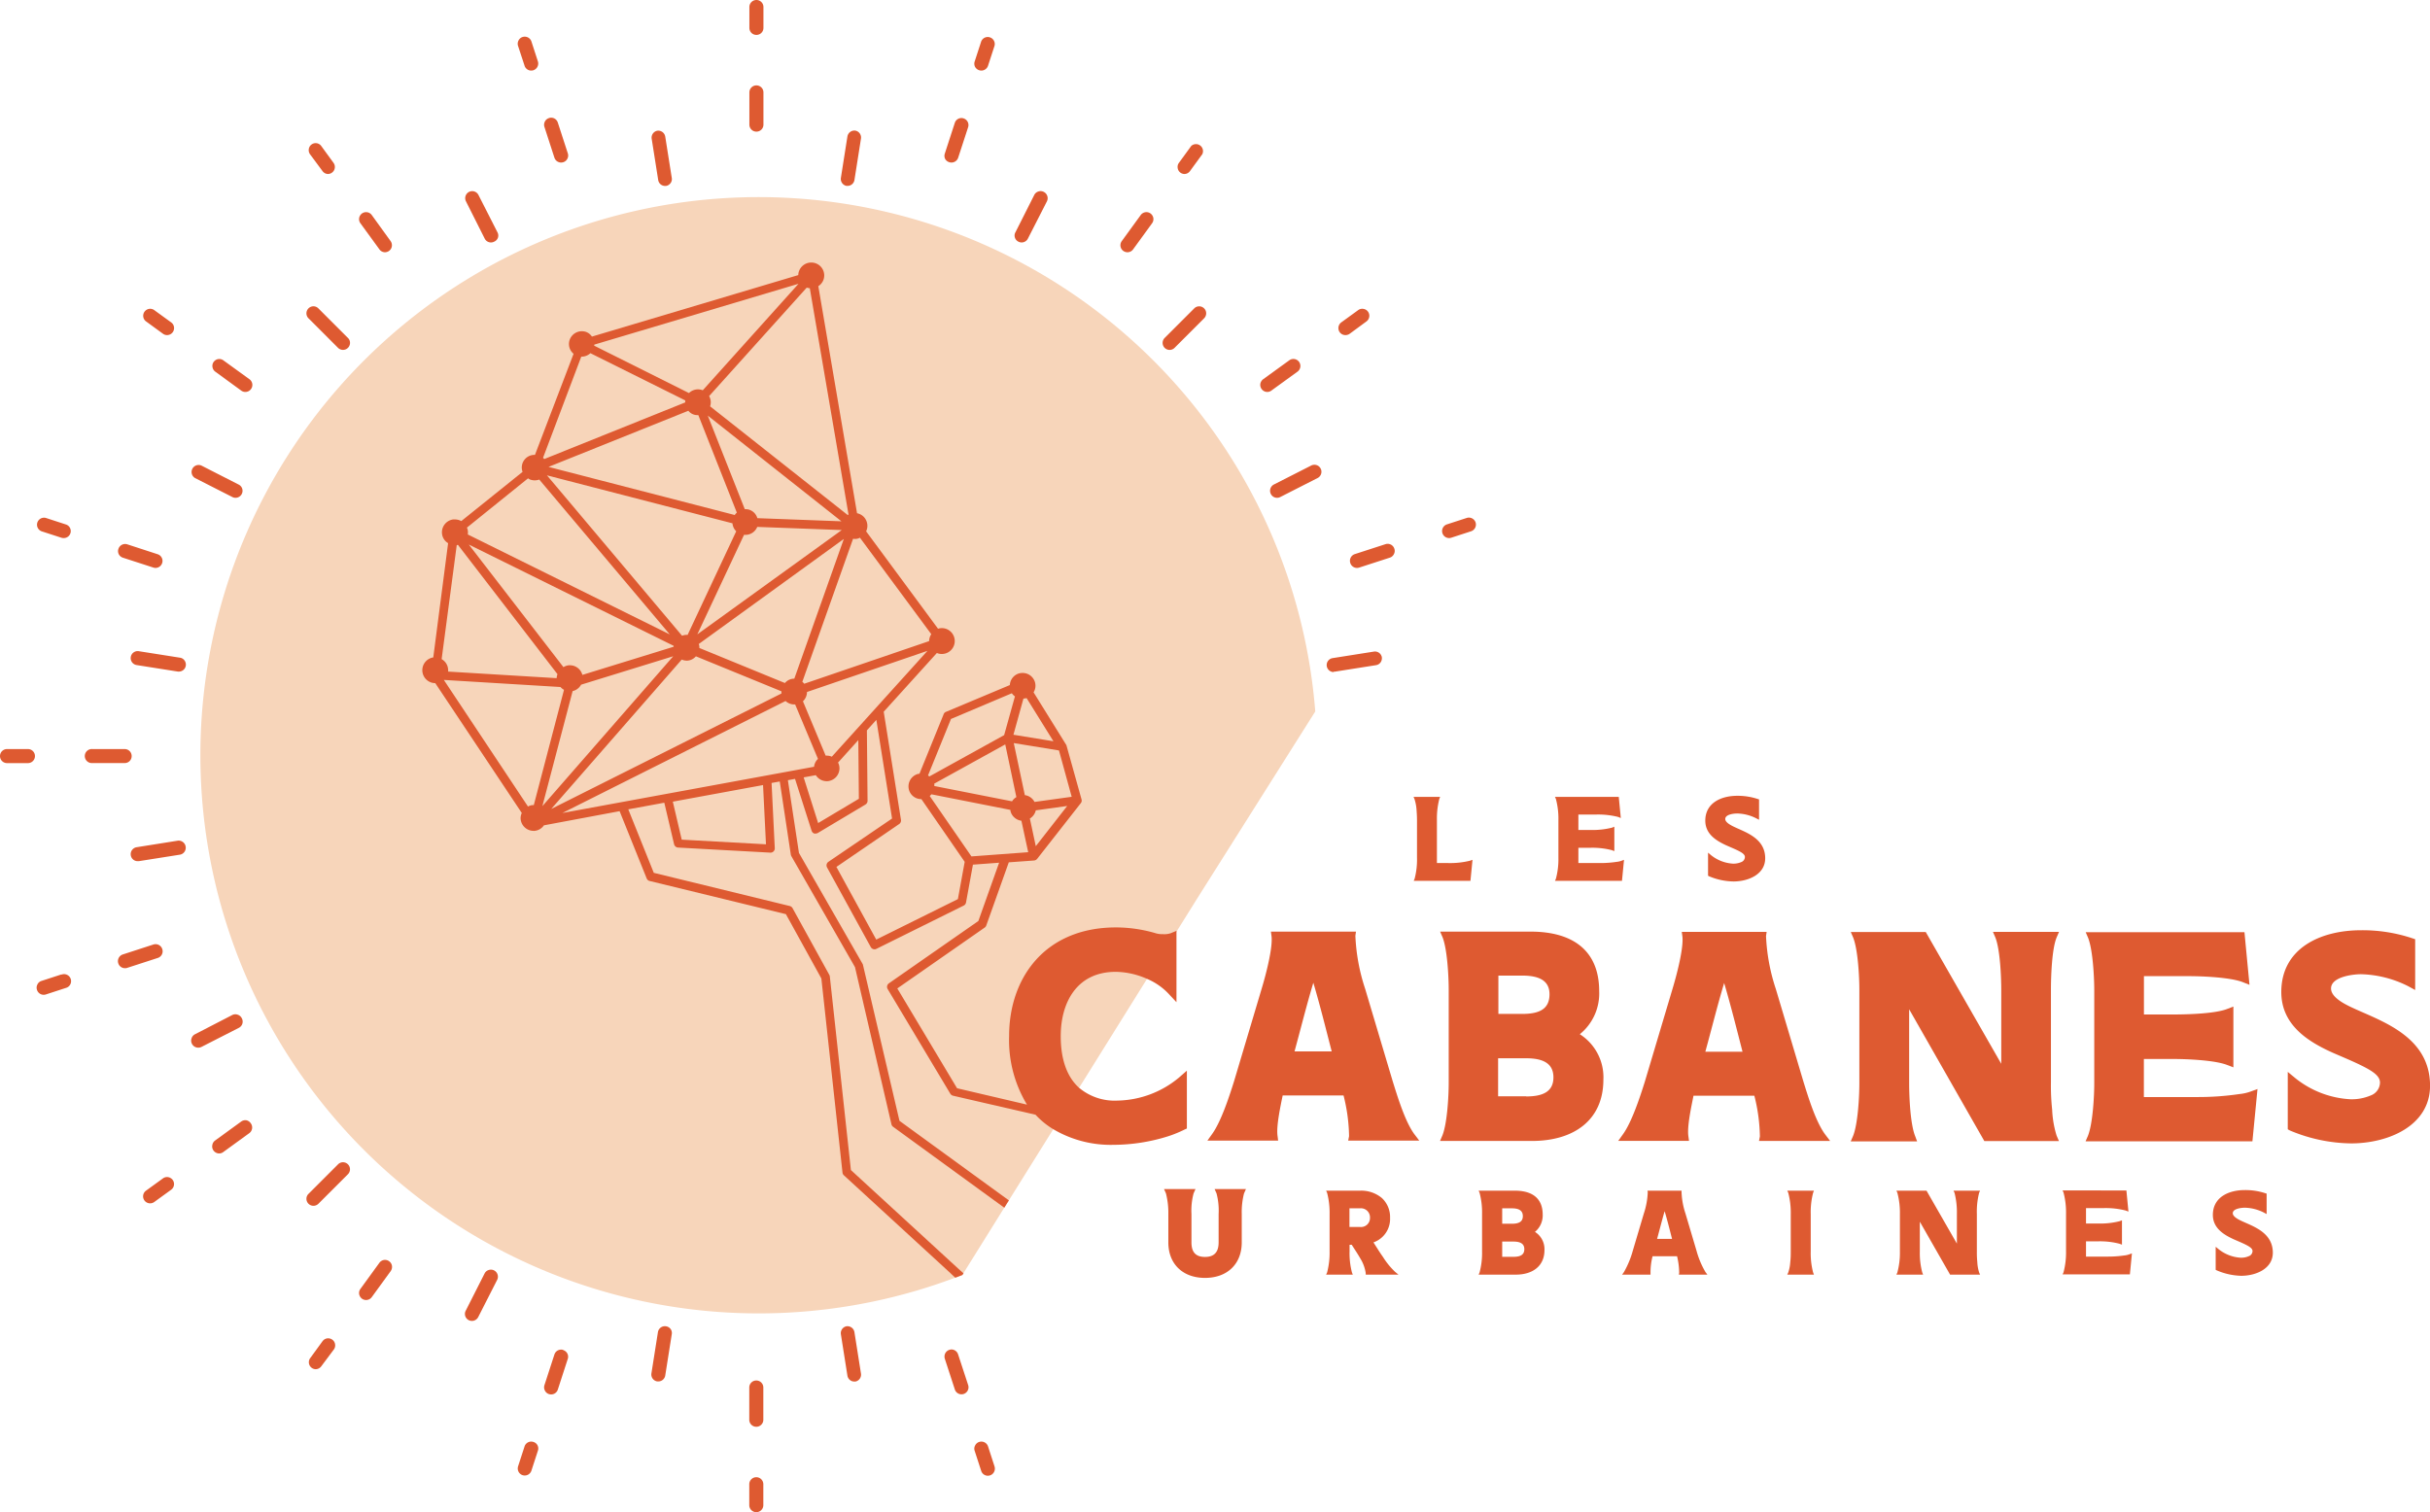 <svg xmlns="http://www.w3.org/2000/svg" viewBox="0 0 439.25 273.42"><defs><style>.cls-1{fill:#f7d5ba;}.cls-2{fill:#de5a31;}</style></defs><g id="Calque_2" data-name="Calque 2"><g id="Calque_1-2" data-name="Calque 1"><path class="cls-1" d="M237.75,128.64l-21.27,33.7-3.78,6.06-5.33,8.54-12.28,19.7-4.74,7.6-7.83,12.55-.19.31-.34.53-.49.79-7.31,11.73-.06.1-.21.3-.55.21c-.24.09-.48.19-.73.27a100.92,100.92,0,1,1,65.11-102.39Z"/><path class="cls-2" d="M255.71,158.88l-.17.39H265.8l.37-3.8-.5.17a15,15,0,0,1-3.93.41h-2v-7.73a14.26,14.26,0,0,1,.43-3.85l.15-.39h-4.81l.17.39a7.91,7.91,0,0,1,.37,1.86c.06.76.09,1.49.09,2v6.74A13.66,13.66,0,0,1,255.71,158.88Z"/><path class="cls-2" d="M281.25,158.88l-.17.39h12.11l.37-3.8-.47.17a3.27,3.27,0,0,1-.84.19,19.72,19.72,0,0,1-3.09.22h-3.85v-2.76h2.16a14.16,14.16,0,0,1,3.89.43l.45.17v-4.41l-.45.18a14.6,14.6,0,0,1-3.89.41h-2.16v-2.79h3.24a14.72,14.72,0,0,1,3.93.43l.5.2-.37-3.82H281.08l.17.38a13.87,13.87,0,0,1,.45,3.85v6.74A13.7,13.7,0,0,1,281.25,158.88Z"/><path class="cls-2" d="M312,152.83c.93.41,1.79.76,2.46,1.12s.95.67.95,1a1,1,0,0,1-.67.93,3.57,3.57,0,0,1-1.47.28,7,7,0,0,1-4-1.55l-.52-.44v4.17l.16.09a11.75,11.75,0,0,0,4.44.95c2.68,0,5.73-1.28,5.73-4.19,0-4-4.3-4.88-6.22-6-.65-.37-1-.74-1-1.1,0-.85,1.57-1,2.18-1a7.92,7.92,0,0,1,3.45.89l.48.25v-3.69l-.2-.06a11.51,11.51,0,0,0-3.73-.59c-3,0-5.79,1.34-5.79,4.5C308.26,150.82,310.22,152,312,152.83Z"/><path class="cls-2" d="M250,227.29c-.67-.94-1.24-1.89-1.73-2.65a4.49,4.49,0,0,0,3-4.45,4.68,4.68,0,0,0-1.49-3.58,5.81,5.81,0,0,0-3.95-1.32h-6.12l.18.39a14.18,14.18,0,0,1,.45,3.84v6.74a14,14,0,0,1-.45,3.82l-.18.39h4.82l-.15-.39a13.74,13.74,0,0,1-.43-3.82v-1.19h.39c.36.58,1,1.51,1.53,2.44a7,7,0,0,1,1,2.68l0,.28h5.92l-.61-.5A13.76,13.76,0,0,1,250,227.29Zm-4.17-5.44h-1.9v-3.37h1.9a1.64,1.64,0,0,1,1.81,1.71A1.62,1.62,0,0,1,245.83,221.85Z"/><path class="cls-2" d="M277.46,222.74a3.84,3.84,0,0,0,1.4-3.13c0-2.92-1.88-4.32-5-4.32h-6.58l.17.38a13.92,13.92,0,0,1,.45,3.85v6.74a13.66,13.66,0,0,1-.45,3.82l-.17.39H274c3,0,5.18-1.51,5.18-4.45A3.69,3.69,0,0,0,277.46,222.74Zm-5.92-4.26h1.73c1.21,0,2,.35,2,1.41s-.78,1.38-2,1.38h-1.73Zm2,8.77h-2v-2.76h2c1.21,0,2,.34,2,1.38S274.78,227.25,273.57,227.25Z"/><path class="cls-2" d="M306.67,226.17l-2-6.74a13.83,13.83,0,0,1-.71-3.84l0-.3h-6.16l.05.32a13.87,13.87,0,0,1-.71,3.82l-2,6.74a16.69,16.69,0,0,1-1.6,3.85l-.33.45h5.14l0-.32a11.57,11.57,0,0,1,.37-3h4.43a13,13,0,0,1,.38,3l-.06.32h5.16l-.34-.45A15.75,15.75,0,0,1,306.67,226.17ZM299.54,224c.46-1.66.87-3.33,1.36-5,.5,1.66.91,3.33,1.34,5Z"/><path class="cls-2" d="M327.74,215.68l.15-.39h-4.82l.18.39a14.18,14.18,0,0,1,.45,3.84v6.74c0,.49,0,1.23-.09,1.94a7.11,7.11,0,0,1-.36,1.88l-.18.39h4.82l-.15-.39a13.74,13.74,0,0,1-.43-3.82v-6.74A13.8,13.8,0,0,1,327.74,215.68Z"/><path class="cls-2" d="M357.75,215.67l.17-.38h-4.8l.18.38a14.31,14.31,0,0,1,.43,3.85v5.34l-5.49-9.57H342.8l.17.38a13.92,13.92,0,0,1,.46,3.85v6.74a13.66,13.66,0,0,1-.46,3.82l-.17.39h4.82l-.15-.39a13.74,13.74,0,0,1-.44-3.82V220.9l5.47,9.57h5.42l-.17-.39a7.27,7.27,0,0,1-.33-1.88,17.61,17.61,0,0,1-.08-1.94v-6.74A13.83,13.83,0,0,1,357.75,215.67Z"/><path class="cls-2" d="M384,227a20.72,20.72,0,0,1-3.09.21h-3.84v-2.76h2.16a14.09,14.09,0,0,1,3.88.43l.46.17v-4.4l-.46.17a14.49,14.49,0,0,1-3.88.41h-2.16v-2.79h3.24a14.36,14.36,0,0,1,3.93.44l.5.19-.37-3.82H372.84l.17.39a14.18,14.18,0,0,1,.45,3.84v6.74a14,14,0,0,1-.45,3.82l-.17.39H385l.37-3.8-.48.17A3.46,3.46,0,0,1,384,227Z"/><path class="cls-2" d="M404.6,220.47c-.65-.37-1-.73-1-1.1,0-.84,1.58-1,2.18-1a7.93,7.93,0,0,1,3.46.89l.48.26v-3.7l-.2-.06a11.56,11.56,0,0,0-3.74-.58c-3,0-5.78,1.34-5.78,4.49,0,2.4,2,3.6,3.75,4.4.93.41,1.8.76,2.47,1.13s.95.67.95,1a1,1,0,0,1-.67.93,3.42,3.42,0,0,1-1.47.28,7,7,0,0,1-4-1.55l-.52-.43v4.17l.15.08a11.85,11.85,0,0,0,4.45,1c2.68,0,5.73-1.27,5.73-4.19C410.82,222.46,406.52,221.55,404.6,220.47Z"/><path class="cls-2" d="M251.76,195.55l-5-16.78A35,35,0,0,1,245,169.2l.11-.75H229.73l.11.81c.27,2.15-1.08,7.2-1.78,9.51l-5,16.77c-.86,2.74-2.37,7.36-4,9.57l-.81,1.13h12.79l-.1-.8c-.27-1.73.48-5.22.92-7.37h11a31.58,31.58,0,0,1,1,7.37l-.16.8h12.85l-.86-1.13C254,202.86,252.62,198.29,251.76,195.55ZM234,190.11c1.13-4.14,2.16-8.28,3.4-12.42,1.23,4.14,2.25,8.28,3.32,12.42Z"/><path class="cls-2" d="M285.57,187a9.48,9.48,0,0,0,3.5-7.79c0-7.26-4.67-10.75-12.35-10.76h-16.4l.43,1c.86,2.15,1.12,7.1,1.12,9.57v16.77c0,2.47-.28,7.37-1.14,9.51l-.43,1,16.61,0c7.58,0,12.91-3.76,12.92-11.07A9.23,9.23,0,0,0,285.57,187Zm-14.72-10.6h4.3c3,0,5,.86,4.94,3.49s-1.93,3.44-4.94,3.44h-4.3Zm5,21.83h-5.05v-6.88h5.05c3,0,4.95.87,4.95,3.45S278.9,198.25,275.89,198.25Z"/><path class="cls-2" d="M326,195.6l-5-16.78a35,35,0,0,1-1.77-9.57l.11-.75H304l.11.81c.26,2.15-1.09,7.2-1.79,9.51l-5,16.77c-.86,2.74-2.37,7.36-4,9.57l-.81,1.13h12.8l-.11-.8c-.27-1.72.49-5.22.92-7.37h11a31.58,31.58,0,0,1,1,7.37l-.16.8h12.85l-.86-1.13C328.24,202.91,326.85,198.34,326,195.6Zm-17.74-5.44c1.14-4.14,2.16-8.28,3.4-12.42,1.23,4.14,2.25,8.28,3.32,12.42Z"/><path class="cls-2" d="M371.76,169.5l.43-1H360.25l.43,1c.86,2.15,1.07,7.09,1.07,9.57v13.28L348.1,168.52H334.55l.43,1c.86,2.15,1.13,7.1,1.12,9.57v16.77c0,2.47-.27,7.37-1.13,9.52l-.43,1h12l-.37-1c-.86-2.15-1.07-7.09-1.07-9.51V182.49l13.59,23.83h13.49l-.43-1a18.39,18.39,0,0,1-.8-4.68,39.67,39.67,0,0,1-.22-4.83l0-16.78C370.73,176.6,370.89,171.6,371.76,169.5Z"/><path class="cls-2" d="M377.42,205.37l-.43,1h30.16l.92-9.46-1.18.43a8.17,8.17,0,0,1-2.1.48,51,51,0,0,1-7.69.54h-9.57v-6.88h5.37c2.53,0,7.48.22,9.68,1.08l1.13.43V182l-1.12.43c-2.15.86-7.21,1-9.68,1h-5.37V176.5h8.06c2.58,0,7.58.22,9.79,1.08l1.23.49-.91-9.52-28.7,0,.43,1c.86,2.15,1.12,7.09,1.12,9.57v16.77C378.56,198.32,378.28,203.22,377.42,205.37Z"/><path class="cls-2" d="M423.78,181.48c-1.62-.92-2.42-1.83-2.42-2.75,0-2.1,3.92-2.58,5.43-2.58a20,20,0,0,1,8.6,2.21l1.18.65v-9.19l-.49-.16a28.45,28.45,0,0,0-9.3-1.46c-7.42,0-14.41,3.32-14.41,11.17,0,6,4.89,9,9.35,11,2.31,1,4.46,1.89,6.12,2.8s2.37,1.67,2.37,2.59a2.54,2.54,0,0,1-1.67,2.31,8.76,8.76,0,0,1-3.66.69,17.36,17.36,0,0,1-10.05-3.88l-1.29-1.07v10.38l.37.21A29.29,29.29,0,0,0,425,206.74c6.67,0,14.25-3.16,14.26-10.42C439.25,186.43,428.56,184.17,423.78,181.48Z"/><path class="cls-2" d="M219.9,215.78a12.16,12.16,0,0,1,.38,3.74v5.12c0,1.77-.8,2.63-2.46,2.63s-2.45-.84-2.45-2.63v-5.12a12.13,12.13,0,0,1,.38-3.73l.35-.79h-5.69l.35.78a14.13,14.13,0,0,1,.43,3.74v5.12c0,3.9,2.6,6.42,6.63,6.42s6.64-2.52,6.64-6.42v-5.12a13.61,13.61,0,0,1,.41-3.73l.35-.79h-5.67Z"/><path class="cls-2" d="M153,33.61h.2a1.26,1.26,0,0,0,1.25-1.06l1.18-7.48a1.27,1.27,0,0,0-1-1.45,1.28,1.28,0,0,0-1.45,1.06L152,32.16A1.28,1.28,0,0,0,153,33.61Z"/><path class="cls-2" d="M184.1,43.7a1.26,1.26,0,0,0,1.7-.55l3.44-6.74a1.28,1.28,0,0,0-.56-1.71,1.25,1.25,0,0,0-1-.07,1.23,1.23,0,0,0-.73.63L183.55,42a1.19,1.19,0,0,0-.08,1A1.22,1.22,0,0,0,184.1,43.7Z"/><path class="cls-2" d="M211.42,63.27a1.26,1.26,0,0,0,.89-.37l5.35-5.35a1.26,1.26,0,0,0,.37-.9,1.24,1.24,0,0,0-.37-.89,1.26,1.26,0,0,0-1.79,0l-5.35,5.35a1.27,1.27,0,0,0,.9,2.16Z"/><path class="cls-2" d="M229.72,89.32a1.25,1.25,0,0,0,1.13.69,1.23,1.23,0,0,0,.57-.14l6.74-3.43A1.27,1.27,0,0,0,238,84.1a1.3,1.3,0,0,0-1,.08l-6.74,3.43A1.28,1.28,0,0,0,229.72,89.32Z"/><path class="cls-2" d="M241.06,121.45l.2,0,7.47-1.18a1.25,1.25,0,0,0,.83-.51,1.3,1.3,0,0,0,.22-.94,1.26,1.26,0,0,0-1.45-1l-7.47,1.18a1.27,1.27,0,0,0,.2,2.52Z"/><path class="cls-2" d="M153,239.81h0a1.27,1.27,0,0,0-1,1.45l1.18,7.47a1.26,1.26,0,0,0,1.25,1.07l.2,0a1.27,1.27,0,0,0,1-1.45l-1.18-7.47A1.28,1.28,0,0,0,153,239.81Z"/><path class="cls-2" d="M120.38,239.81h0a1.27,1.27,0,0,0-1.45,1.05l-1.18,7.47a1.27,1.27,0,0,0,1.06,1.45l.19,0a1.27,1.27,0,0,0,1.25-1.07l1.18-7.47a1.24,1.24,0,0,0-.22-.95A1.27,1.27,0,0,0,120.38,239.81Z"/><path class="cls-2" d="M89.32,229.71a1.26,1.26,0,0,0-1-.07,1.23,1.23,0,0,0-.73.63L84.18,237a1.26,1.26,0,0,0,.55,1.7,1.3,1.3,0,0,0,.58.14,1.28,1.28,0,0,0,1.13-.69l3.43-6.74A1.28,1.28,0,0,0,89.32,229.71Z"/><path class="cls-2" d="M62,210.15h0a1.24,1.24,0,0,0-.89.37l-5.35,5.35a1.24,1.24,0,0,0-.37.89,1.27,1.27,0,0,0,2.16.9l5.35-5.35a1.27,1.27,0,0,0-.9-2.16Z"/><path class="cls-2" d="M43.7,184.1a1.22,1.22,0,0,0-.74-.63,1.23,1.23,0,0,0-1,.07L35.26,187a1.22,1.22,0,0,0-.63.74,1.23,1.23,0,0,0,.07,1,1.26,1.26,0,0,0,1.13.69,1.29,1.29,0,0,0,.58-.13l6.74-3.44A1.26,1.26,0,0,0,43.7,184.1Z"/><path class="cls-2" d="M32.16,152l-7.47,1.19a1.27,1.27,0,0,0-1.05,1.45,1.25,1.25,0,0,0,1.25,1.07l.2,0,7.47-1.18a1.27,1.27,0,0,0,1-1.45A1.28,1.28,0,0,0,32.16,152Z"/><path class="cls-2" d="M23.64,118.8h0a1.27,1.27,0,0,0,1.05,1.45l7.47,1.18.2,0a1.26,1.26,0,0,0,1-2,1.2,1.2,0,0,0-.82-.51l-7.48-1.18A1.26,1.26,0,0,0,23.64,118.8Z"/><path class="cls-2" d="M35.26,86.44,42,89.87a1.23,1.23,0,0,0,.57.14,1.27,1.27,0,0,0,1.21-1.66,1.26,1.26,0,0,0-.63-.73l-6.74-3.44a1.27,1.27,0,0,0-1.15,2.26Z"/><path class="cls-2" d="M61.11,62.9a1.27,1.27,0,0,0,2.16-.9,1.22,1.22,0,0,0-.37-.89l-5.35-5.35a1.27,1.27,0,0,0-.9-.38,1.28,1.28,0,0,0-1.26,1.27,1.26,1.26,0,0,0,.37.9Z"/><path class="cls-2" d="M87.62,43.15a1.26,1.26,0,0,0,1.13.69,1.23,1.23,0,0,0,.57-.14A1.25,1.25,0,0,0,90,43a1.24,1.24,0,0,0-.08-1l-3.43-6.74a1.27,1.27,0,0,0-1.13-.7,1.3,1.3,0,0,0-.58.14,1.28,1.28,0,0,0-.55,1.71Z"/><path class="cls-2" d="M120.18,33.62h.2a1.25,1.25,0,0,0,.83-.51,1.21,1.21,0,0,0,.22-.94l-1.18-7.47a1.28,1.28,0,0,0-1.45-1.06,1.27,1.27,0,0,0-1,1.45l1.18,7.48A1.26,1.26,0,0,0,120.18,33.62Z"/><path class="cls-2" d="M136.71,6.31A1.26,1.26,0,0,0,138,5.05V1.27a1.27,1.27,0,0,0-2.54,0V5.05A1.26,1.26,0,0,0,136.71,6.31Z"/><path class="cls-2" d="M136.71,23.8A1.26,1.26,0,0,0,138,22.54V16.71a1.27,1.27,0,0,0-2.54,0v5.83A1.26,1.26,0,0,0,136.71,23.8Z"/><path class="cls-2" d="M177,12.7a1.32,1.32,0,0,0,.39.06,1.27,1.27,0,0,0,1.21-.88l1.17-3.59a1.27,1.27,0,0,0-2.41-.79l-1.17,3.6a1.26,1.26,0,0,0,.07,1A1.31,1.31,0,0,0,177,12.7Z"/><path class="cls-2" d="M171.6,29.33a1.23,1.23,0,0,0,.39.06,1.28,1.28,0,0,0,1.21-.87L175,23a1.26,1.26,0,0,0-.82-1.59,1.25,1.25,0,0,0-1.59.81l-1.8,5.54a1.26,1.26,0,0,0,.07,1A1.28,1.28,0,0,0,171.6,29.33Z"/><path class="cls-2" d="M214.1,31.46a1.25,1.25,0,0,0,1-.52l2.23-3.06a1.27,1.27,0,0,0-2-1.49l-2.23,3.06a1.21,1.21,0,0,0-.22.94,1.25,1.25,0,0,0,.5.83A1.26,1.26,0,0,0,214.1,31.46Z"/><path class="cls-2" d="M203.82,45.61a1.25,1.25,0,0,0,1-.52l3.43-4.72a1.26,1.26,0,0,0,.23-.94,1.3,1.3,0,0,0-.51-.83,1.26,1.26,0,0,0-.94-.23,1.3,1.3,0,0,0-.83.51l-3.43,4.72a1.27,1.27,0,0,0,.28,1.77A1.34,1.34,0,0,0,203.82,45.61Z"/><path class="cls-2" d="M243.23,60.59a1.33,1.33,0,0,0,.74-.24L247,58.12a1.27,1.27,0,0,0,.28-1.77,1.25,1.25,0,0,0-.83-.5,1.21,1.21,0,0,0-.94.22l-3.06,2.22a1.29,1.29,0,0,0-.28,1.78A1.27,1.27,0,0,0,243.23,60.59Z"/><path class="cls-2" d="M229.08,70.87a1.24,1.24,0,0,0,.74-.25l4.72-3.42a1.27,1.27,0,0,0,.28-1.77,1.26,1.26,0,0,0-1.77-.28l-4.72,3.42a1.33,1.33,0,0,0-.51.83,1.28,1.28,0,0,0,1.26,1.47Z"/><path class="cls-2" d="M261.93,97.29a1.32,1.32,0,0,0,.39-.06l3.6-1.17a1.28,1.28,0,0,0,.81-1.6h0a1.28,1.28,0,0,0-1.6-.81l-3.6,1.17a1.27,1.27,0,0,0,.4,2.47Z"/><path class="cls-2" d="M244.09,101.82a1.26,1.26,0,0,0,1.2.87,1.32,1.32,0,0,0,.39-.06l5.55-1.8a1.23,1.23,0,0,0,.73-.63,1.21,1.21,0,0,0,.08-1,1.27,1.27,0,0,0-1.59-.81l-5.55,1.8A1.27,1.27,0,0,0,244.09,101.82Z"/><path class="cls-2" d="M178.6,261.53a1.27,1.27,0,0,0-1.21-.87,1.32,1.32,0,0,0-.39.06,1.23,1.23,0,0,0-.73.63,1.19,1.19,0,0,0-.08,1l1.17,3.6a1.25,1.25,0,0,0,1.2.88,1.27,1.27,0,0,0,.39-.06,1.25,1.25,0,0,0,.74-.63,1.31,1.31,0,0,0,.08-1Z"/><path class="cls-2" d="M173.19,244.9A1.27,1.27,0,0,0,172,244a1.28,1.28,0,0,0-.39.07,1.26,1.26,0,0,0-.74.62,1.31,1.31,0,0,0-.08,1l1.81,5.55a1.26,1.26,0,0,0,1.2.87,1.32,1.32,0,0,0,.39-.06,1.28,1.28,0,0,0,.82-1.6Z"/><path class="cls-2" d="M136.71,267.1a1.27,1.27,0,0,0-1.27,1.27v3.78a1.27,1.27,0,0,0,2.54,0v-3.78A1.27,1.27,0,0,0,136.71,267.1Z"/><path class="cls-2" d="M136.71,249.61a1.27,1.27,0,0,0-1.27,1.27v5.83a1.27,1.27,0,0,0,2.54,0v-5.83A1.27,1.27,0,0,0,136.71,249.61Z"/><path class="cls-2" d="M96.41,260.72a1.26,1.26,0,0,0-1.59.81l-1.17,3.6a1.28,1.28,0,0,0,.81,1.6,1.37,1.37,0,0,0,.39.06,1.27,1.27,0,0,0,1.21-.88l1.17-3.6a1.24,1.24,0,0,0-.08-1A1.22,1.22,0,0,0,96.41,260.72Z"/><path class="cls-2" d="M101.82,244.09a1.27,1.27,0,0,0-1.6.81l-1.8,5.54a1.26,1.26,0,0,0,.08,1,1.23,1.23,0,0,0,.73.63,1.34,1.34,0,0,0,.4.06,1.26,1.26,0,0,0,1.2-.87l1.8-5.55a1.25,1.25,0,0,0-.81-1.59Z"/><path class="cls-2" d="M59.12,242a1.26,1.26,0,0,0-.82.51l-2.23,3.06a1.26,1.26,0,0,0,1,2,1.27,1.27,0,0,0,1-.52L60.35,244a1.24,1.24,0,0,0,.22-.95,1.25,1.25,0,0,0-.5-.82A1.3,1.3,0,0,0,59.12,242Z"/><path class="cls-2" d="M69.4,227.82a1.28,1.28,0,0,0-.82.51l-3.43,4.72a1.25,1.25,0,0,0-.23.94,1.33,1.33,0,0,0,.51.83,1.27,1.27,0,0,0,1.77-.28l3.43-4.72a1.3,1.3,0,0,0,.22-.94,1.23,1.23,0,0,0-.51-.83A1.25,1.25,0,0,0,69.4,227.82Z"/><path class="cls-2" d="M30.39,212.84a1.26,1.26,0,0,0-.94.23l-3.06,2.22a1.27,1.27,0,0,0-.51.83,1.27,1.27,0,0,0,2,1.22l3.06-2.22a1.27,1.27,0,0,0,.28-1.77A1.3,1.3,0,0,0,30.39,212.84Z"/><path class="cls-2" d="M44.54,202.56a1.26,1.26,0,0,0-.94.23l-4.72,3.43a1.25,1.25,0,0,0-.5.82,1.24,1.24,0,0,0,.22,1,1.29,1.29,0,0,0,1,.52,1.21,1.21,0,0,0,.74-.24l4.72-3.43a1.27,1.27,0,0,0,.28-1.77A1.3,1.3,0,0,0,44.54,202.56Z"/><path class="cls-2" d="M11.1,176.19l-3.59,1.17a1.19,1.19,0,0,0-.74.63,1.24,1.24,0,0,0-.08,1,1.26,1.26,0,0,0,1.21.88,1.32,1.32,0,0,0,.39-.06l3.59-1.17a1.27,1.27,0,1,0-.78-2.41Z"/><path class="cls-2" d="M29.33,171.6h0a1.27,1.27,0,0,0-1.6-.82l-5.54,1.8a1.27,1.27,0,0,0-.81,1.6,1.25,1.25,0,0,0,1.2.88A1,1,0,0,0,23,175l5.55-1.8A1.26,1.26,0,0,0,29.33,171.6Z"/><path class="cls-2" d="M5.05,135.44H1.27a1.27,1.27,0,1,0,0,2.54H5.05a1.27,1.27,0,0,0,0-2.54Z"/><path class="cls-2" d="M23.8,136.71a1.26,1.26,0,0,0-1.26-1.27H16.71a1.27,1.27,0,1,0,0,2.53h5.83A1.25,1.25,0,0,0,23.8,136.71Z"/><path class="cls-2" d="M7.5,96.06l3.6,1.17a1.32,1.32,0,0,0,.39.06,1.26,1.26,0,0,0,.39-2.47L8.29,93.65a1.27,1.27,0,0,0-.79,2.41Z"/><path class="cls-2" d="M22.19,100.83l5.55,1.8a1.32,1.32,0,0,0,.39.06,1.27,1.27,0,0,0,.39-2.47L23,98.42a1.28,1.28,0,0,0-1.59.81,1.25,1.25,0,0,0,.07,1A1.28,1.28,0,0,0,22.19,100.83Z"/><path class="cls-2" d="M29.45,60.34a1.24,1.24,0,0,0,.74.25,1.27,1.27,0,0,0,.75-2.3l-3.06-2.22a1.26,1.26,0,0,0-.75-.24,1.29,1.29,0,0,0-1,.52,1.26,1.26,0,0,0-.23.94,1.23,1.23,0,0,0,.51.83Z"/><path class="cls-2" d="M43.6,70.62a1.24,1.24,0,0,0,.74.25,1.27,1.27,0,0,0,.75-2.3l-4.72-3.42a1.23,1.23,0,0,0-.74-.24,1.27,1.27,0,0,0-1,.52,1.21,1.21,0,0,0-.22.94,1.25,1.25,0,0,0,.5.83Z"/><path class="cls-2" d="M58.3,30.94a1.25,1.25,0,0,0,1,.52,1.27,1.27,0,0,0,1-2l-2.23-3.06a1.25,1.25,0,0,0-1-.52,1.26,1.26,0,0,0-.75.24,1.25,1.25,0,0,0-.5.83,1.27,1.27,0,0,0,.22.94Z"/><path class="cls-2" d="M68.58,45.08a1.24,1.24,0,0,0,1,.53,1.28,1.28,0,0,0,.74-.24,1.25,1.25,0,0,0,.51-.83,1.3,1.3,0,0,0-.22-.94L67.2,38.88a1.27,1.27,0,0,0-1.77-.28,1.3,1.3,0,0,0-.51.83,1.26,1.26,0,0,0,.23.94Z"/><path class="cls-2" d="M94.82,11.88a1.25,1.25,0,0,0,1.2.88,1.39,1.39,0,0,0,.4-.06,1.28,1.28,0,0,0,.81-1.6L96.06,7.5a1.27,1.27,0,0,0-1.21-.87,1.32,1.32,0,0,0-.39.06,1.23,1.23,0,0,0-.73.63,1.26,1.26,0,0,0-.08,1Z"/><path class="cls-2" d="M100.22,28.52a1.27,1.27,0,0,0,1.21.87,1.26,1.26,0,0,0,1.13-.69,1.25,1.25,0,0,0,.07-1l-1.8-5.54a1.27,1.27,0,0,0-1.21-.88,1,1,0,0,0-.38.07,1.21,1.21,0,0,0-.74.62,1.26,1.26,0,0,0-.08,1Z"/><path class="cls-2" d="M154.54,97.45a1.83,1.83,0,0,0,.62-.1,1.2,1.2,0,0,0,.28-.13l12.9,17.45a2.31,2.31,0,0,0-.39,1.25l-22.58,7.71a1.88,1.88,0,0,0-.34-.35l9.17-25.86Zm-28.24,19,26.23-19-8.95,25.26h0a2.38,2.38,0,0,0-.7.11,2.24,2.24,0,0,0-1,.68l-15.47-6.34a1.36,1.36,0,0,0,0-.29A1.79,1.79,0,0,0,126.3,116.42Zm6.89-23.76a2.21,2.21,0,0,0-.38.43l-33.66-8.7,25.28-10.15a2.05,2.05,0,0,0,1.64.79h.16Zm-5.25-17.54L152.1,94.26l-15.2-.57a2.24,2.24,0,0,0-1.37-1.49,2,2,0,0,0-.74-.13h-.16Zm4.46,19.47a2.29,2.29,0,0,0,.68,1.44l-8.79,18.74a1.73,1.73,0,0,0-.36,0h0a2.48,2.48,0,0,0-.64.15l-24.42-29Zm2.09,2.09h.24a2.3,2.3,0,0,0,2.15-1.44l15.28.57-26.11,18.86ZM145.83,52a1.92,1.92,0,0,0,.55.11l7,40.93-.15.08L128.36,73.47a2.27,2.27,0,0,0-.18-1.85Zm-38.4,10.31,36.91-11L127.05,70.55l-.07,0a2.28,2.28,0,0,0-.81-.15,2.33,2.33,0,0,0-1.63.67L107.4,62.5Zm-2.36,2.18h.06a2.33,2.33,0,0,0,1.59-.63l17.15,8.54a1.45,1.45,0,0,0,0,.36L98.38,83a2.28,2.28,0,0,0-.22-.22Zm-9.62,22a2,2,0,0,0,.38.22,2.42,2.42,0,0,0,1.65,0l23.59,28L84.56,96.64a2.49,2.49,0,0,0,0-.72,1.87,1.87,0,0,0-.16-.52Zm26.32,30.28c0,.06,0,.11,0,.17l-16.5,5.09a2.33,2.33,0,0,0-2.24-1.74h-.18a2.21,2.21,0,0,0-1,.34L84.74,98.46ZM82.56,98.57h0a.65.65,0,0,0,.21-.06l18,23.39a2.44,2.44,0,0,0-.15.72L81,121.43a2,2,0,0,0,0-.43,2.3,2.3,0,0,0-1.17-1.82Zm13.93,47-.19,0h0a2,2,0,0,0-.86.26L80.23,122.94l21.08,1.28a2.32,2.32,0,0,0,.64.51Zm1.55.19,5.47-20.8a2.34,2.34,0,0,0,1.53-1.16l16.65-5.14Zm25.19-26.5a2.36,2.36,0,0,0,.87.19h.15a2.22,2.22,0,0,0,1.54-.78L141.26,125a1.76,1.76,0,0,0,0,.39L99.64,146.27Zm0,32.56-1.61-6.87,16.31-3,.53,10.71ZM101.66,147,142,126.75a2.26,2.26,0,0,0,1.59.62h.14l4.13,9.85a2.26,2.26,0,0,0-.71,1.42Zm46.23,1.82-2.62-8.26,2.2-.4a2.31,2.31,0,0,0,1.95,1.09,2,2,0,0,0,.69-.11,2.27,2.27,0,0,0,1.37-1.15,2.3,2.3,0,0,0,.15-1.78,1.19,1.19,0,0,0-.15-.32l3.67-4.07.1,10.61Zm2.47-12a2.17,2.17,0,0,0-.92-.19h-.19l-4.11-9.83a2.29,2.29,0,0,0,.73-1.68l21.78-7.44ZM187.23,153l-1.07-5a2.32,2.32,0,0,0,1.07-1.48l5.68-.79Zm6.49-8.93L187,145a2.32,2.32,0,0,0-1.75-1.23l-2-9.41,8.17,1.33Zm-10,.06a2.27,2.27,0,0,0-.78.76l-14.06-2.77a2,2,0,0,0,0-.43l12.83-7.09ZM185,126.31a1.76,1.76,0,0,0,.49-.07l.09,0,4.84,7.79-7.23-1.18Zm-17.25,13.9L171.9,130l11-4.65a2.34,2.34,0,0,0,.56.57l-1.95,7L168,140.39Zm7.85,14.64-7.54-10.92a2.2,2.2,0,0,0,.3-.31l14.28,2.82a1.68,1.68,0,0,0,.06.37,2.35,2.35,0,0,0,1.93,1.59l1.23,5.69Zm37.5,40A17.81,17.81,0,0,1,202,199a10,10,0,0,1-6.94-2.31c-2.34-2.1-3.33-5.46-3.32-9.36,0-6,2.86-11.61,9.95-11.61a14.34,14.34,0,0,1,5.65,1.27,11.49,11.49,0,0,1,3.92,2.72l1.4,1.5V168.31l-1.08.44a3.71,3.71,0,0,1-1.34.16,4.26,4.26,0,0,1-1.51-.22,25.55,25.55,0,0,0-7-1c-12.8,0-19.31,9.08-19.32,19.61a22.5,22.5,0,0,0,3.23,12.43L173,196.77l-10.8-18.05,15.79-11a.79.79,0,0,0,.29-.38l4.07-11.42,4.57-.33a.82.82,0,0,0,.56-.3l7.88-10.06a.75.75,0,0,0,.14-.69l-2.71-9.72a.66.66,0,0,0-.09-.19l-5.87-9.45a2.25,2.25,0,0,0,.24-1.87,2.32,2.32,0,0,0-2.23-1.63,2.37,2.37,0,0,0-.7.1,2.32,2.32,0,0,0-1.6,2.09L171,128.71a.72.72,0,0,0-.42.42l-4.38,10.78a1.1,1.1,0,0,0-.35.05,2.34,2.34,0,0,0-1.52,2.94,2.3,2.3,0,0,0,2.22,1.59h0l7.83,11.34-1.23,6.74-14.76,7.32-7.2-13.14L162.53,149a.78.78,0,0,0,.33-.77l-3.12-19.54,9.61-10.62a2.3,2.3,0,0,0,.9.18,2.38,2.38,0,0,0,.7-.11,2.34,2.34,0,0,0-.71-4.57,2.25,2.25,0,0,0-.68.11l-13-17.61a2.26,2.26,0,0,0,.12-1.69,2.29,2.29,0,0,0-1.76-1.58l-7-41.06a2.28,2.28,0,0,0,.92-1.12,2.33,2.33,0,0,0-1.36-3,2.29,2.29,0,0,0-.82-.15A2.35,2.35,0,0,0,144.44,49a2,2,0,0,0-.14.74L107,60.86a2.22,2.22,0,0,0-1-.82,2.29,2.29,0,0,0-.82-.15,2.34,2.34,0,0,0-2.19,1.51,2.29,2.29,0,0,0,.69,2.57L96.7,82.25h-.06a2.28,2.28,0,0,0-2.18,3.07l-11.08,8.9a2.34,2.34,0,0,0-1.14-.3l-.33,0a2.35,2.35,0,0,0-2,2.66A2.25,2.25,0,0,0,81,98.21l-2.68,20.66a2.32,2.32,0,0,0-1.41.78,2.34,2.34,0,0,0,1.77,3.87h0L94.32,147a2.2,2.2,0,0,0-.21,1.07,2.35,2.35,0,0,0,2.33,2.16h.18a2.31,2.31,0,0,0,1.7-1L112,146.67l4.89,12.15a.76.76,0,0,0,.53.47l24.64,6,6.41,11.63,3.82,35.1a.78.78,0,0,0,.25.49l19.27,17.7.26.25.61.56c.25-.08.49-.18.73-.27l.55-.21.21-.3-.95-.85-19.41-17.83-3.81-35a.75.75,0,0,0-.09-.29l-6.65-12.07a.8.8,0,0,0-.5-.38l-24.58-6-4.61-11.48,6.51-1.2,1.77,7.51a.79.79,0,0,0,.71.6l16.72.92a.77.77,0,0,0,.77-.81l-.58-11.79,1.48-.27,2,13.24a.79.79,0,0,0,.1.27l11.5,20.06,6.59,28.42a.77.77,0,0,0,.3.45l20.1,14.63.49-.79.34-.53-19.78-14.39L156,174.5a.58.58,0,0,0-.08-.22l-11.5-20.06-2-13.15,1.29-.24,3,9.39a.81.81,0,0,0,.47.49.69.69,0,0,0,.28,0,.74.74,0,0,0,.39-.11l8.59-5.13a.8.8,0,0,0,.38-.68l-.12-12.73,1.71-1.9L161.25,148l-11.51,7.83a.78.78,0,0,0-.25,1l7.91,14.41a.79.79,0,0,0,.68.41.73.73,0,0,0,.35-.09l15.77-7.82a.78.78,0,0,0,.42-.56l1.25-6.84,4.73-.35-3.75,10.54-16.19,11.28a.78.78,0,0,0-.22,1l11.34,18.95a.83.83,0,0,0,.5.36l14.91,3.44a14.53,14.53,0,0,0,3.16,2.59A20.41,20.41,0,0,0,201.27,207a33.3,33.3,0,0,0,9.89-1.55,21.75,21.75,0,0,0,3-1.23l.38-.17V193.59Z"/></g></g></svg>